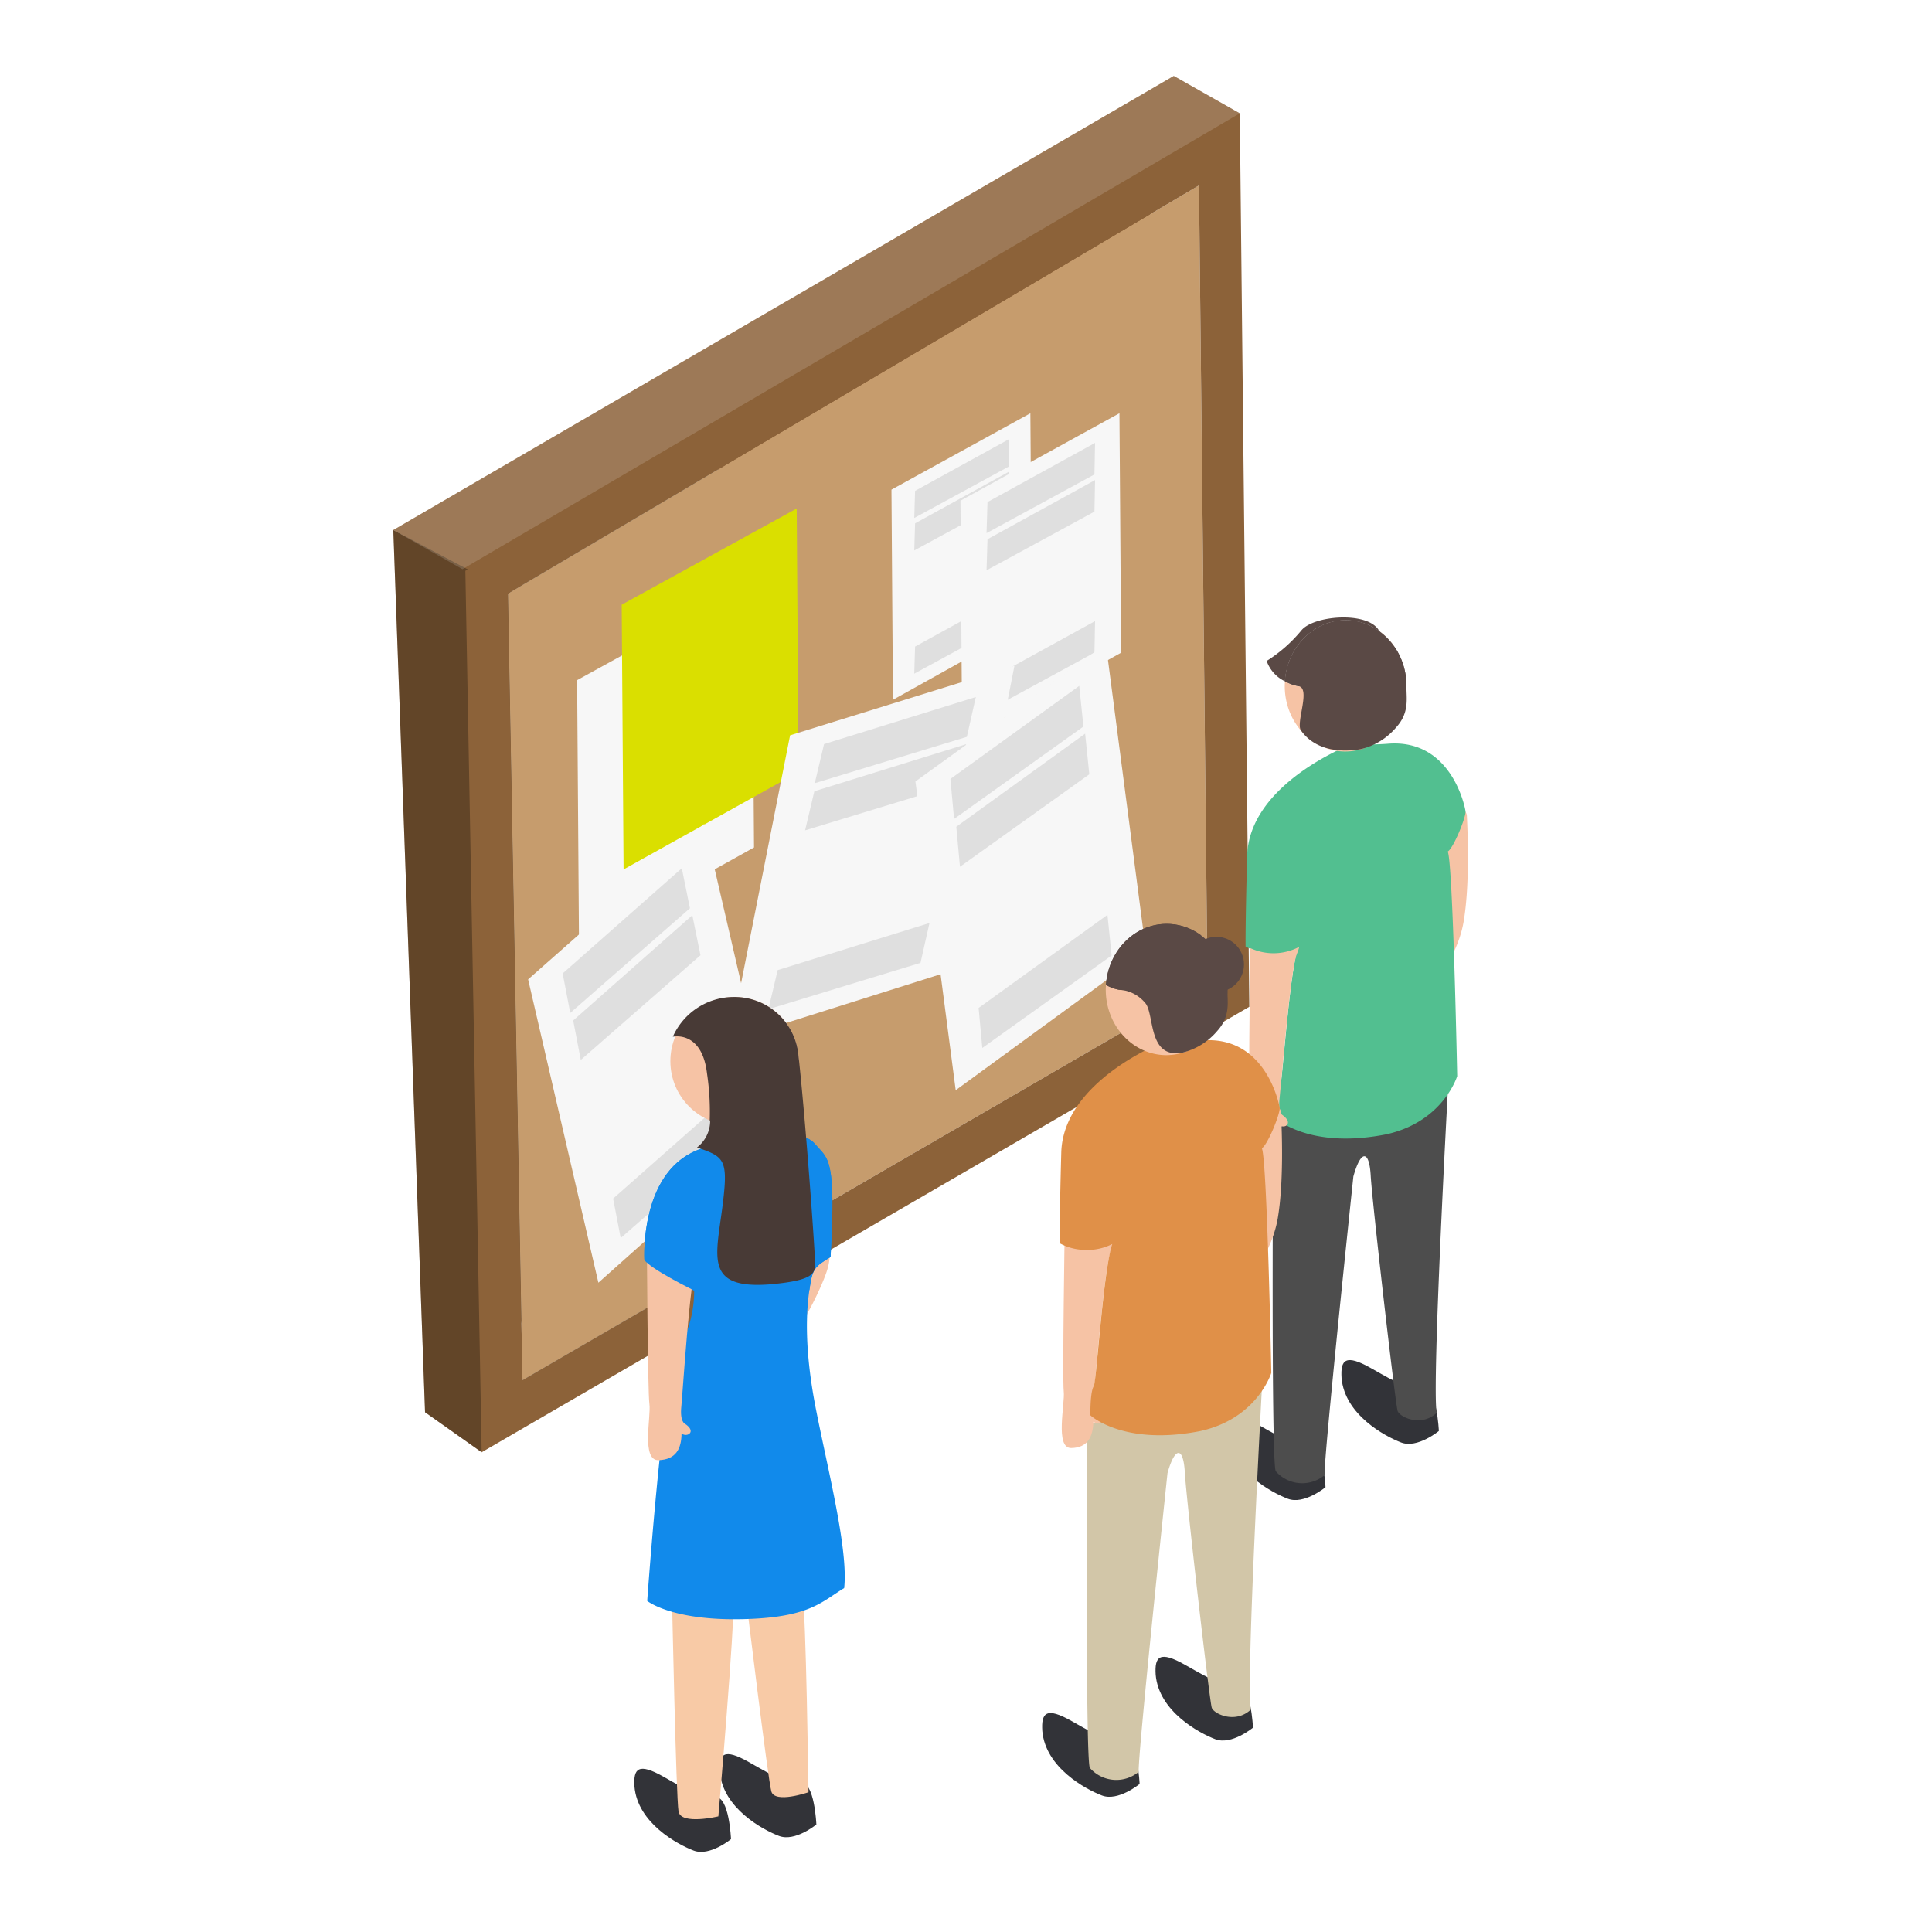 <svg xmlns="http://www.w3.org/2000/svg" width="280" height="280" viewBox="0 0 280 280">
  <g id="グループ_1324" data-name="グループ 1324" transform="translate(-725 -1294)">
    <rect id="長方形_658" data-name="長方形 658" width="280" height="280" transform="translate(725 1294)" fill="#fff"/>
    <g id="グループ_1346" data-name="グループ 1346" transform="translate(-99.977 1233.49)">
      <g id="グループ_1345" data-name="グループ 1345">
        <g id="グループ_1327" data-name="グループ 1327">
          <path id="パス_2502" data-name="パス 2502" d="M1004.659,76.93l-9.572-5.42L881.977,137.323l46.043,26.07Z" fill="#8c6239"/>
          <g id="グループ_1326" data-name="グループ 1326">
            <path id="パス_2503" data-name="パス 2503" d="M881.977,137.323l4.6,127.863,8.209,5.8L928,161.659Z" fill="#8c6239"/>
            <path id="パス_2504" data-name="パス 2504" d="M881.977,137.323l4.6,127.863,8.209,5.8L928,161.659Z" opacity="0.3"/>
            <g id="グループ_1325" data-name="グループ 1325">
              <path id="パス_2505" data-name="パス 2505" d="M900.7,260.534l-2.109-113.99,30.48-19.329-.886,121.31Z" fill="#b4b5b2"/>
              <path id="パス_2506" data-name="パス 2506" d="M900.7,260.534l-2.109-113.99L998.742,87.379l1.23,115.543Z" fill="#c69c6d"/>
              <path id="パス_2507" data-name="パス 2507" d="M1006.037,206.418,1004.659,76.93,892.42,143.235l2.364,127.748ZM898.591,146.544,998.742,87.379l1.23,115.543L900.7,260.534Z" fill="#8c6239"/>
            </g>
          </g>
        </g>
        <path id="パス_2508" data-name="パス 2508" d="M908.617,159.081l.274,38.367,25.364-14.118-.273-38.195Z" fill="#f7f7f7"/>
        <path id="パス_2509" data-name="パス 2509" d="M915.078,148.148l.274,38.367L940.715,172.4l-.273-38.195Z" fill="#dadf00"/>
        <g id="グループ_1328" data-name="グループ 1328">
          <path id="パス_2510" data-name="パス 2510" d="M954.174,131.474l.218,30.453,20.132-11.206-.217-30.316Z" fill="#f7f7f7"/>
          <path id="パス_2511" data-name="パス 2511" d="M971.219,124.155l-.08,3.994-13.661,7.428.121-3.928Z" fill="#040000" opacity="0.1"/>
          <path id="パス_2512" data-name="パス 2512" d="M971.219,128.864l-.08,3.994-13.661,7.428.121-3.928Z" fill="#040000" opacity="0.1"/>
          <path id="パス_2513" data-name="パス 2513" d="M971.219,146.721l-.08,3.994-13.661,7.428.121-3.928Z" fill="#040000" opacity="0.1"/>
        </g>
        <g id="グループ_1329" data-name="グループ 1329">
          <path id="パス_2514" data-name="パス 2514" d="M964.174,133.073l.249,34.853L987.464,155.1l-.248-34.7Z" fill="#f7f7f7"/>
          <path id="パス_2515" data-name="パス 2515" d="M983.682,124.7l-.092,4.571-15.635,8.5.139-4.5Z" fill="#040000" opacity="0.1"/>
          <path id="パス_2516" data-name="パス 2516" d="M983.682,130.087l-.092,4.571-15.635,8.5.139-4.5Z" fill="#040000" opacity="0.1"/>
          <path id="パス_2517" data-name="パス 2517" d="M983.682,150.524l-.092,4.571-15.635,8.5.139-4.5Z" fill="#040000" opacity="0.1"/>
        </g>
        <g id="グループ_1330" data-name="グループ 1330">
          <path id="パス_2518" data-name="パス 2518" d="M901.516,202.45,911.7,246.408l25.475-22.726-10.138-43.761Z" fill="#f7f7f7"/>
          <path id="パス_2519" data-name="パス 2519" d="M923.789,186.344l1.178,5.8-17.344,15.166-1.1-5.718Z" fill="#040000" opacity="0.1"/>
          <path id="パス_2520" data-name="パス 2520" d="M925.315,193.153l1.178,5.8L909.149,214.12l-1.1-5.718Z" fill="#040000" opacity="0.1"/>
          <path id="パス_2521" data-name="パス 2521" d="M931.1,218.97l1.178,5.8-17.344,15.166-1.1-5.718Z" fill="#040000" opacity="0.1"/>
        </g>
        <g id="グループ_1331" data-name="グループ 1331">
          <path id="パス_2522" data-name="パス 2522" d="M939.482,167.078l-8.747,44.266,32.556-10.273L972,157Z" fill="#f7f7f7"/>
          <path id="パス_2523" data-name="パス 2523" d="M966.4,161.528,965.1,167.3l-22.04,6.715,1.345-5.665Z" fill="#040000" opacity="0.1"/>
          <path id="パス_2524" data-name="パス 2524" d="M965,168.364l-1.305,5.773-22.04,6.715L943,175.187Z" fill="#040000" opacity="0.1"/>
          <path id="パス_2525" data-name="パス 2525" d="M959.685,194.283l-1.305,5.773-22.04,6.715,1.345-5.665Z" fill="#040000" opacity="0.1"/>
        </g>
        <g id="グループ_1332" data-name="グループ 1332">
          <path id="パス_2526" data-name="パス 2526" d="M957.648,173.765l5.837,44.743,27.575-20.126-5.811-44.543Z" fill="#f7f7f7"/>
          <path id="パス_2527" data-name="パス 2527" d="M981.388,159.914l.606,5.888L963.25,179.2l-.533-5.8Z" fill="#040000" opacity="0.1"/>
          <path id="パス_2528" data-name="パス 2528" d="M982.241,166.84l.606,5.888-18.744,13.4-.533-5.8Z" fill="#040000" opacity="0.1"/>
          <path id="パス_2529" data-name="パス 2529" d="M985.477,193.1l.606,5.888-18.744,13.4-.533-5.8Z" fill="#040000" opacity="0.1"/>
        </g>
        <g id="グループ_1336" data-name="グループ 1336">
          <g id="グループ_1333" data-name="グループ 1333">
            <path id="パス_2530" data-name="パス 2530" d="M1017.078,276.05h0s-3.111,2.57-5.461,1.671-8.18-4.014-8.642-9.352c-.165-2.619.542-3.541,4.284-1.415s5.5,3.132,7.532,2.972S1017.077,276.049,1017.078,276.05Z" fill="#323338"/>
            <path id="パス_2531" data-name="パス 2531" d="M1033.508,267.9h0s-3.11,2.57-5.46,1.671-8.18-4.015-8.642-9.353c-.165-2.618.541-3.541,4.283-1.414s5.5,3.132,7.532,2.971S1033.508,267.9,1033.508,267.9Z" fill="#323338"/>
            <path id="パス_2532" data-name="パス 2532" d="M1009.492,223.988l25.322-5.486s-2.352,42.961-1.615,46.768c-2.23,2.1-5.337.64-5.661-.254s-3.7-30.334-3.907-34.107-1.43-3.8-2.513.107c0,0-4.313,40.787-4.173,43.282a5.084,5.084,0,0,1-7.073-.566C1009.175,272.7,1009.492,223.988,1009.492,223.988Z" fill="#4d4d4d"/>
            <path id="パス_2533" data-name="パス 2533" d="M1033.726,178.926s1.208,14.319-6.358,24.311c-.76.06-1.9.475-1.881.888a2,2,0,0,0,.441.925,4.594,4.594,0,0,0-1.024,2.584c.142,1.1,1.375,2.018,3.316.38s7.749-7.29,8.879-13.937c.861-5.062.63-12.211.47-15.332a1.058,1.058,0,0,0-1.507-.9Z" fill="#f6c3a5"/>
            <path id="パス_2534" data-name="パス 2534" d="M1020.724,168.421s-14.718,5.63-15,16.136-.225,13.133-.225,13.133a7.969,7.969,0,0,0,7.662-.028c-1.352,3.726-2.33,20.114-2.722,20.729-.565.884-.49,4.239-.49,4.239s4.782,4.475,15.91,2.28c8.292-1.811,10.307-8.439,10.307-8.439s-.611-30.88-1.37-32.551c.838-.495,2.677-5.033,2.575-5.836s-2.148-10.576-11.317-9.784C1024.027,168.456,1020.724,168.421,1020.724,168.421Z" fill="#52bf90"/>
            <path id="パス_2535" data-name="パス 2535" d="M1006.23,195.237s-.35,22.143-.148,23.926-1.31,8.239,1.078,8.205,3.154-1.614,3.22-3.81c.784.617,2.1-.244.5-1.419,0,0-.7-.275-.452-2.5s1.554-18.6,2.494-20.857-.018-2.138-.018-2.138Z" fill="#f6c3a5"/>
            <path id="パス_2536" data-name="パス 2536" d="M1013.4,197.664a7.969,7.969,0,0,1-7.663.029s-.054-2.628.225-13.134,15-16.136,15-16.136Z" fill="#52bf90"/>
          </g>
          <g id="グループ_1335" data-name="グループ 1335">
            <path id="パス_2537" data-name="パス 2537" d="M1018.709,159.351c1.321.044,2.758,2.108,2.869,2.05s.011-1.039.011-1.039a1.665,1.665,0,0,1,1.942-1.374,1.791,1.791,0,0,1,1.576,1.946,8.7,8.7,0,0,0,.688,3.9,1.365,1.365,0,0,0,1.265.743,8.618,8.618,0,0,1-7.17,3.848c-4.87-.052-8.772-4.352-8.716-9.6,0-.19.021-.376.033-.564a5.945,5.945,0,0,0,1.878.689C1014.927,160.231,1017.387,159.307,1018.709,159.351Z" fill="#f6c3a5"/>
            <path id="パス_2538" data-name="パス 2538" d="M1024.919,152.024a9.183,9.183,0,0,1,2.239,2.351A11.787,11.787,0,0,1,1024.919,152.024Z" fill="#f6c3a5"/>
            <path id="パス_2539" data-name="パス 2539" d="M1020.095,150.407a8.32,8.32,0,0,1,4.824,1.617,11.787,11.787,0,0,0,2.239,2.351,10.06,10.06,0,0,1-.1,11.2,1.365,1.365,0,0,1-1.265-.743,8.7,8.7,0,0,1-.688-3.9,1.791,1.791,0,0,0-1.576-1.946,1.665,1.665,0,0,0-1.942,1.374s.1.981-.011,1.039-1.548-2.006-2.869-2.05-3.782.88-5.624.593a5.945,5.945,0,0,1-1.878-.689C1011.532,154.272,1015.4,150.356,1020.095,150.407Z" fill="#5a4945"/>
            <g id="グループ_1334" data-name="グループ 1334">
              <path id="パス_2540" data-name="パス 2540" d="M1013.147,159.944c1.842.287,4.3-.636,5.624-.592s2.758,2.108,2.869,2.049.011-1.038.011-1.038a1.666,1.666,0,0,1,1.942-1.375,1.792,1.792,0,0,1,1.576,1.947,8.7,8.7,0,0,0,.688,3.9,1.346,1.346,0,0,0,1.206.737,8.616,8.616,0,0,1-7.173,3.853c-4.87-.052-8.772-4.352-8.716-9.6,0-.2.021-.4.035-.6A5.941,5.941,0,0,0,1013.147,159.944Z" fill="none"/>
              <path id="パス_2541" data-name="パス 2541" d="M1024.816,167.813" fill="#5a4945"/>
              <path id="パス_2542" data-name="パス 2542" d="M1022.174,169.09c-4.809.771-7.451-.95-8.668-2.761-.737-1.1,1.483-6.1-.359-6.385a5.941,5.941,0,0,1-1.938-.72c.34-4.969,4.2-8.868,8.886-8.817,4.871.052,8.773,4.351,8.716,9.6-.017,1.719.458,3.767-1.472,5.9A9.667,9.667,0,0,1,1022.174,169.09Z" fill="#5a4945"/>
              <path id="パス_2543" data-name="パス 2543" d="M1008.553,156.3a20.985,20.985,0,0,0,5.032-4.429c1.758-2.163,9.488-2.792,11.194-.057.045.073.094.138.14.207a8.32,8.32,0,0,0-4.824-1.617c-4.693-.051-8.563,3.865-8.888,8.848A5.145,5.145,0,0,1,1008.553,156.3Z" fill="#5a4945"/>
            </g>
          </g>
        </g>
        <g id="グループ_1339" data-name="グループ 1339">
          <path id="パス_2544" data-name="パス 2544" d="M930.919,327.049h0s-3.086,2.55-5.418,1.658-8.117-3.984-8.575-9.28c-.164-2.6.537-3.514,4.25-1.4s5.453,3.108,7.474,2.948S930.919,327.048,930.919,327.049Z" fill="#323338"/>
          <path id="パス_2545" data-name="パス 2545" d="M943.29,324.928h0s-3.086,2.55-5.417,1.658-8.118-3.983-8.576-9.28c-.164-2.6.537-3.514,4.25-1.4s5.454,3.108,7.474,2.949S943.29,324.927,943.29,324.928Z" fill="#323338"/>
          <path id="パス_2546" data-name="パス 2546" d="M922.372,292.292s.589,28.749.943,30.752,5.773.707,5.773.707S931.562,295,931.209,293,922.372,292.292,922.372,292.292Z" fill="#f8caa6"/>
          <path id="パス_2547" data-name="パス 2547" d="M933.063,291.864s3.191,26.454,3.7,28.268,5.389.121,5.389.121-.366-26.737-.876-28.551S933.063,291.864,933.063,291.864Z" fill="#f8caa6"/>
          <path id="パス_2548" data-name="パス 2548" d="M930.564,263.566c7.537-3.91,12.867-14.9,14.16-18.586s-.224-5.429-1.579-5.323-2.732,2.479-2.732,2.479-.756-.542-1.252-.438-.6,2.1-.419,3.361a36.516,36.516,0,0,1-10.653,11.24Z" fill="#f6c3a5"/>
          <path id="パス_2549" data-name="パス 2549" d="M918.366,243.042s-.707-12.371,7.541-15.788,15.317-3.181,17.2-.943,3.063,1.768,2.238,16.378c-2.4,1.458-2.621,1.723-3.063,4.772s-.795,8.483.972,17.408,4.684,20.324,4.065,25.8c-3.27,1.944-4.949,4.33-15.022,4.507s-13.521-2.651-13.521-2.651,2.21-31.194,4.242-36.054a16.542,16.542,0,0,0,2.563-8.925S918.926,244.279,918.366,243.042Z" fill="#118aeb"/>
          <g id="グループ_1337" data-name="グループ 1337">
            <path id="パス_2550" data-name="パス 2550" d="M918.721,240.275s.119,21.974.374,23.739-1.208,8.2,1.325,8.116,3.31-1.671,3.331-3.851c.846.6,2.221-.289.5-1.419,0,0-.754-.257-.535-2.469s1.237-18.483,2.185-20.747-.067-2.12-.067-2.12Z" fill="#f6c3a5"/>
            <circle id="楕円形_76" data-name="楕円形 76" cx="9.305" cy="9.305" r="9.305" transform="translate(922.133 205)" fill="#f6c3a5"/>
          </g>
          <path id="パス_2551" data-name="パス 2551" d="M925.583,247.549s-6.657-3.27-7.217-4.507c0,0-.707-12.371,7.541-15.788s15.317-3.181,17.2-.943,3.063,1.768,2.238,16.378c-2.4,1.458-2.621,1.723-3.063,4.772" fill="#118aeb"/>
          <g id="グループ_1338" data-name="グループ 1338">
            <path id="パス_2552" data-name="パス 2552" d="M969.206,212.076q.128.987.257,2.149v-.008" fill="#f6c3a5"/>
            <path id="パス_2553" data-name="パス 2553" d="M943.079,243.086c0-1.308-1.3-19.757-2.375-29.564A9.3,9.3,0,0,0,931.439,205a9.69,9.69,0,0,0-8.949,5.759c.826-.16,4.285-.314,4.949,5.3a37.52,37.52,0,0,1,.395,6.825c.022.009.045.015.067.024a4.923,4.923,0,0,1-1.906,3.9c4.036,1.385,4.58,1.694,3.653,8.807s-2.475,11.709,6.759,11.046C943.609,246.047,943.079,244.854,943.079,243.086Z" fill="#483a36"/>
          </g>
        </g>
        <g id="グループ_1344" data-name="グループ 1344">
          <g id="グループ_1343" data-name="グループ 1343">
            <g id="グループ_1340" data-name="グループ 1340">
              <path id="パス_2554" data-name="パス 2554" d="M990.137,319.054h0s-3.111,2.57-5.46,1.67-8.181-4.014-8.642-9.352c-.165-2.619.541-3.541,4.283-1.415s5.495,3.132,7.532,2.972S990.137,319.052,990.137,319.054Z" fill="#323338"/>
              <path id="パス_2555" data-name="パス 2555" d="M1006.567,310.9h0s-3.11,2.57-5.46,1.671-8.18-4.015-8.642-9.353c-.165-2.618.541-3.54,4.283-1.414s5.5,3.132,7.532,2.971S1006.567,310.9,1006.567,310.9Z" fill="#323338"/>
              <path id="パス_2556" data-name="パス 2556" d="M982.551,266.991l25.322-5.486s-2.351,42.961-1.615,46.769c-2.23,2.1-5.337.64-5.661-.255s-3.7-30.334-3.907-34.107-1.43-3.8-2.513.107c0,0-4.313,40.787-4.173,43.282a5.084,5.084,0,0,1-7.073-.566C982.234,315.7,982.551,266.991,982.551,266.991Z" fill="#d2c6a8"/>
              <path id="パス_2557" data-name="パス 2557" d="M1006.785,221.929s1.208,14.319-6.358,24.311c-.759.061-1.9.476-1.881.888a2,2,0,0,0,.441.925,4.594,4.594,0,0,0-1.024,2.584c.142,1.1,1.375,2.018,3.317.38s7.748-7.29,8.878-13.937c.861-5.062.63-12.211.47-15.332a1.059,1.059,0,0,0-1.507-.9Z" fill="#f6c3a5"/>
              <path id="パス_2558" data-name="パス 2558" d="M979.289,238.24s-.35,22.143-.147,23.926-1.311,8.239,1.077,8.205,3.154-1.613,3.22-3.81c.784.618,2.1-.244.5-1.419,0,0-.705-.275-.452-2.5s1.554-18.6,2.494-20.857-.018-2.138-.018-2.138Z" fill="#f6c3a5"/>
              <path id="パス_2559" data-name="パス 2559" d="M1010.432,221.087c-.1-.8-2.148-10.575-11.317-9.784-2.029.156-5.332.121-5.332.121s-14.718,5.63-15,16.136-.225,13.134-.225,13.134a7.87,7.87,0,0,0,3.657.961,7.986,7.986,0,0,0,3.96-.851c-1.328,3.962-2.289,19.982-2.677,20.59-.565.884-.49,4.24-.49,4.24s4.782,4.474,15.91,2.279c8.292-1.81,10.307-8.438,10.307-8.438s-.61-30.881-1.37-32.551C1008.7,226.428,1010.534,221.89,1010.432,221.087Z" fill="#e09048"/>
            </g>
            <g id="グループ_1342" data-name="グループ 1342">
              <path id="パス_2560" data-name="パス 2560" d="M992.768,203.354c1.321.044,2.758,2.108,2.869,2.05s.011-1.039.011-1.039a1.665,1.665,0,0,1,1.942-1.374,1.791,1.791,0,0,1,1.576,1.946,8.719,8.719,0,0,0,.688,3.9,1.367,1.367,0,0,0,1.265.742,8.618,8.618,0,0,1-7.17,3.848c-4.87-.052-8.772-4.351-8.716-9.6,0-.19.021-.376.033-.563a5.941,5.941,0,0,0,1.878.688C988.986,204.234,991.446,203.31,992.768,203.354Z" fill="#f6c3a5"/>
              <path id="パス_2561" data-name="パス 2561" d="M998.979,196.027a9.186,9.186,0,0,1,2.238,2.352A11.759,11.759,0,0,1,998.979,196.027Z" fill="#f6c3a5"/>
              <path id="パス_2562" data-name="パス 2562" d="M994.154,194.41a8.326,8.326,0,0,1,4.825,1.617,11.759,11.759,0,0,0,2.238,2.352,10.058,10.058,0,0,1-.1,11.2,1.367,1.367,0,0,1-1.265-.742,8.719,8.719,0,0,1-.688-3.9,1.791,1.791,0,0,0-1.576-1.946,1.665,1.665,0,0,0-1.942,1.374s.1.981-.011,1.039-1.548-2.006-2.869-2.05-3.782.88-5.624.593a5.941,5.941,0,0,1-1.878-.688C985.592,198.275,989.461,194.359,994.154,194.41Z" fill="#5a4945"/>
              <g id="グループ_1341" data-name="グループ 1341">
                <path id="パス_2563" data-name="パス 2563" d="M987.206,203.947c1.842.287,4.3-.636,5.624-.592s2.758,2.108,2.869,2.05.011-1.039.011-1.039a1.666,1.666,0,0,1,1.942-1.375,1.792,1.792,0,0,1,1.576,1.947,8.7,8.7,0,0,0,.688,3.9,1.344,1.344,0,0,0,1.206.737,8.616,8.616,0,0,1-7.173,3.853c-4.87-.052-8.772-4.351-8.716-9.6,0-.2.021-.4.035-.6A5.94,5.94,0,0,0,987.206,203.947Z" fill="none"/>
                <path id="パス_2564" data-name="パス 2564" d="M998.875,211.816" fill="#5a4945"/>
                <path id="パス_2565" data-name="パス 2565" d="M996.233,213.093c-4.809.772-3.957-5.279-5.174-7.09a5.331,5.331,0,0,0-3.853-2.056,5.94,5.94,0,0,1-1.938-.72c.34-4.969,4.2-8.868,8.886-8.817,4.871.052,8.773,4.352,8.716,9.6-.017,1.719.458,3.767-1.472,5.905A9.661,9.661,0,0,1,996.233,213.093Z" fill="#5a4945"/>
              </g>
            </g>
          </g>
          <circle id="楕円形_77" data-name="楕円形 77" cx="4" cy="4" r="4" transform="translate(997.266 196.283)" fill="#5a4945"/>
        </g>
      </g>
      <path id="パス_2566" data-name="パス 2566" d="M1004.659,76.93l-9.572-5.42L881.977,137.323,892,143Z" fill="#fff" opacity="0.15"/>
    </g>
  </g>
</svg>
